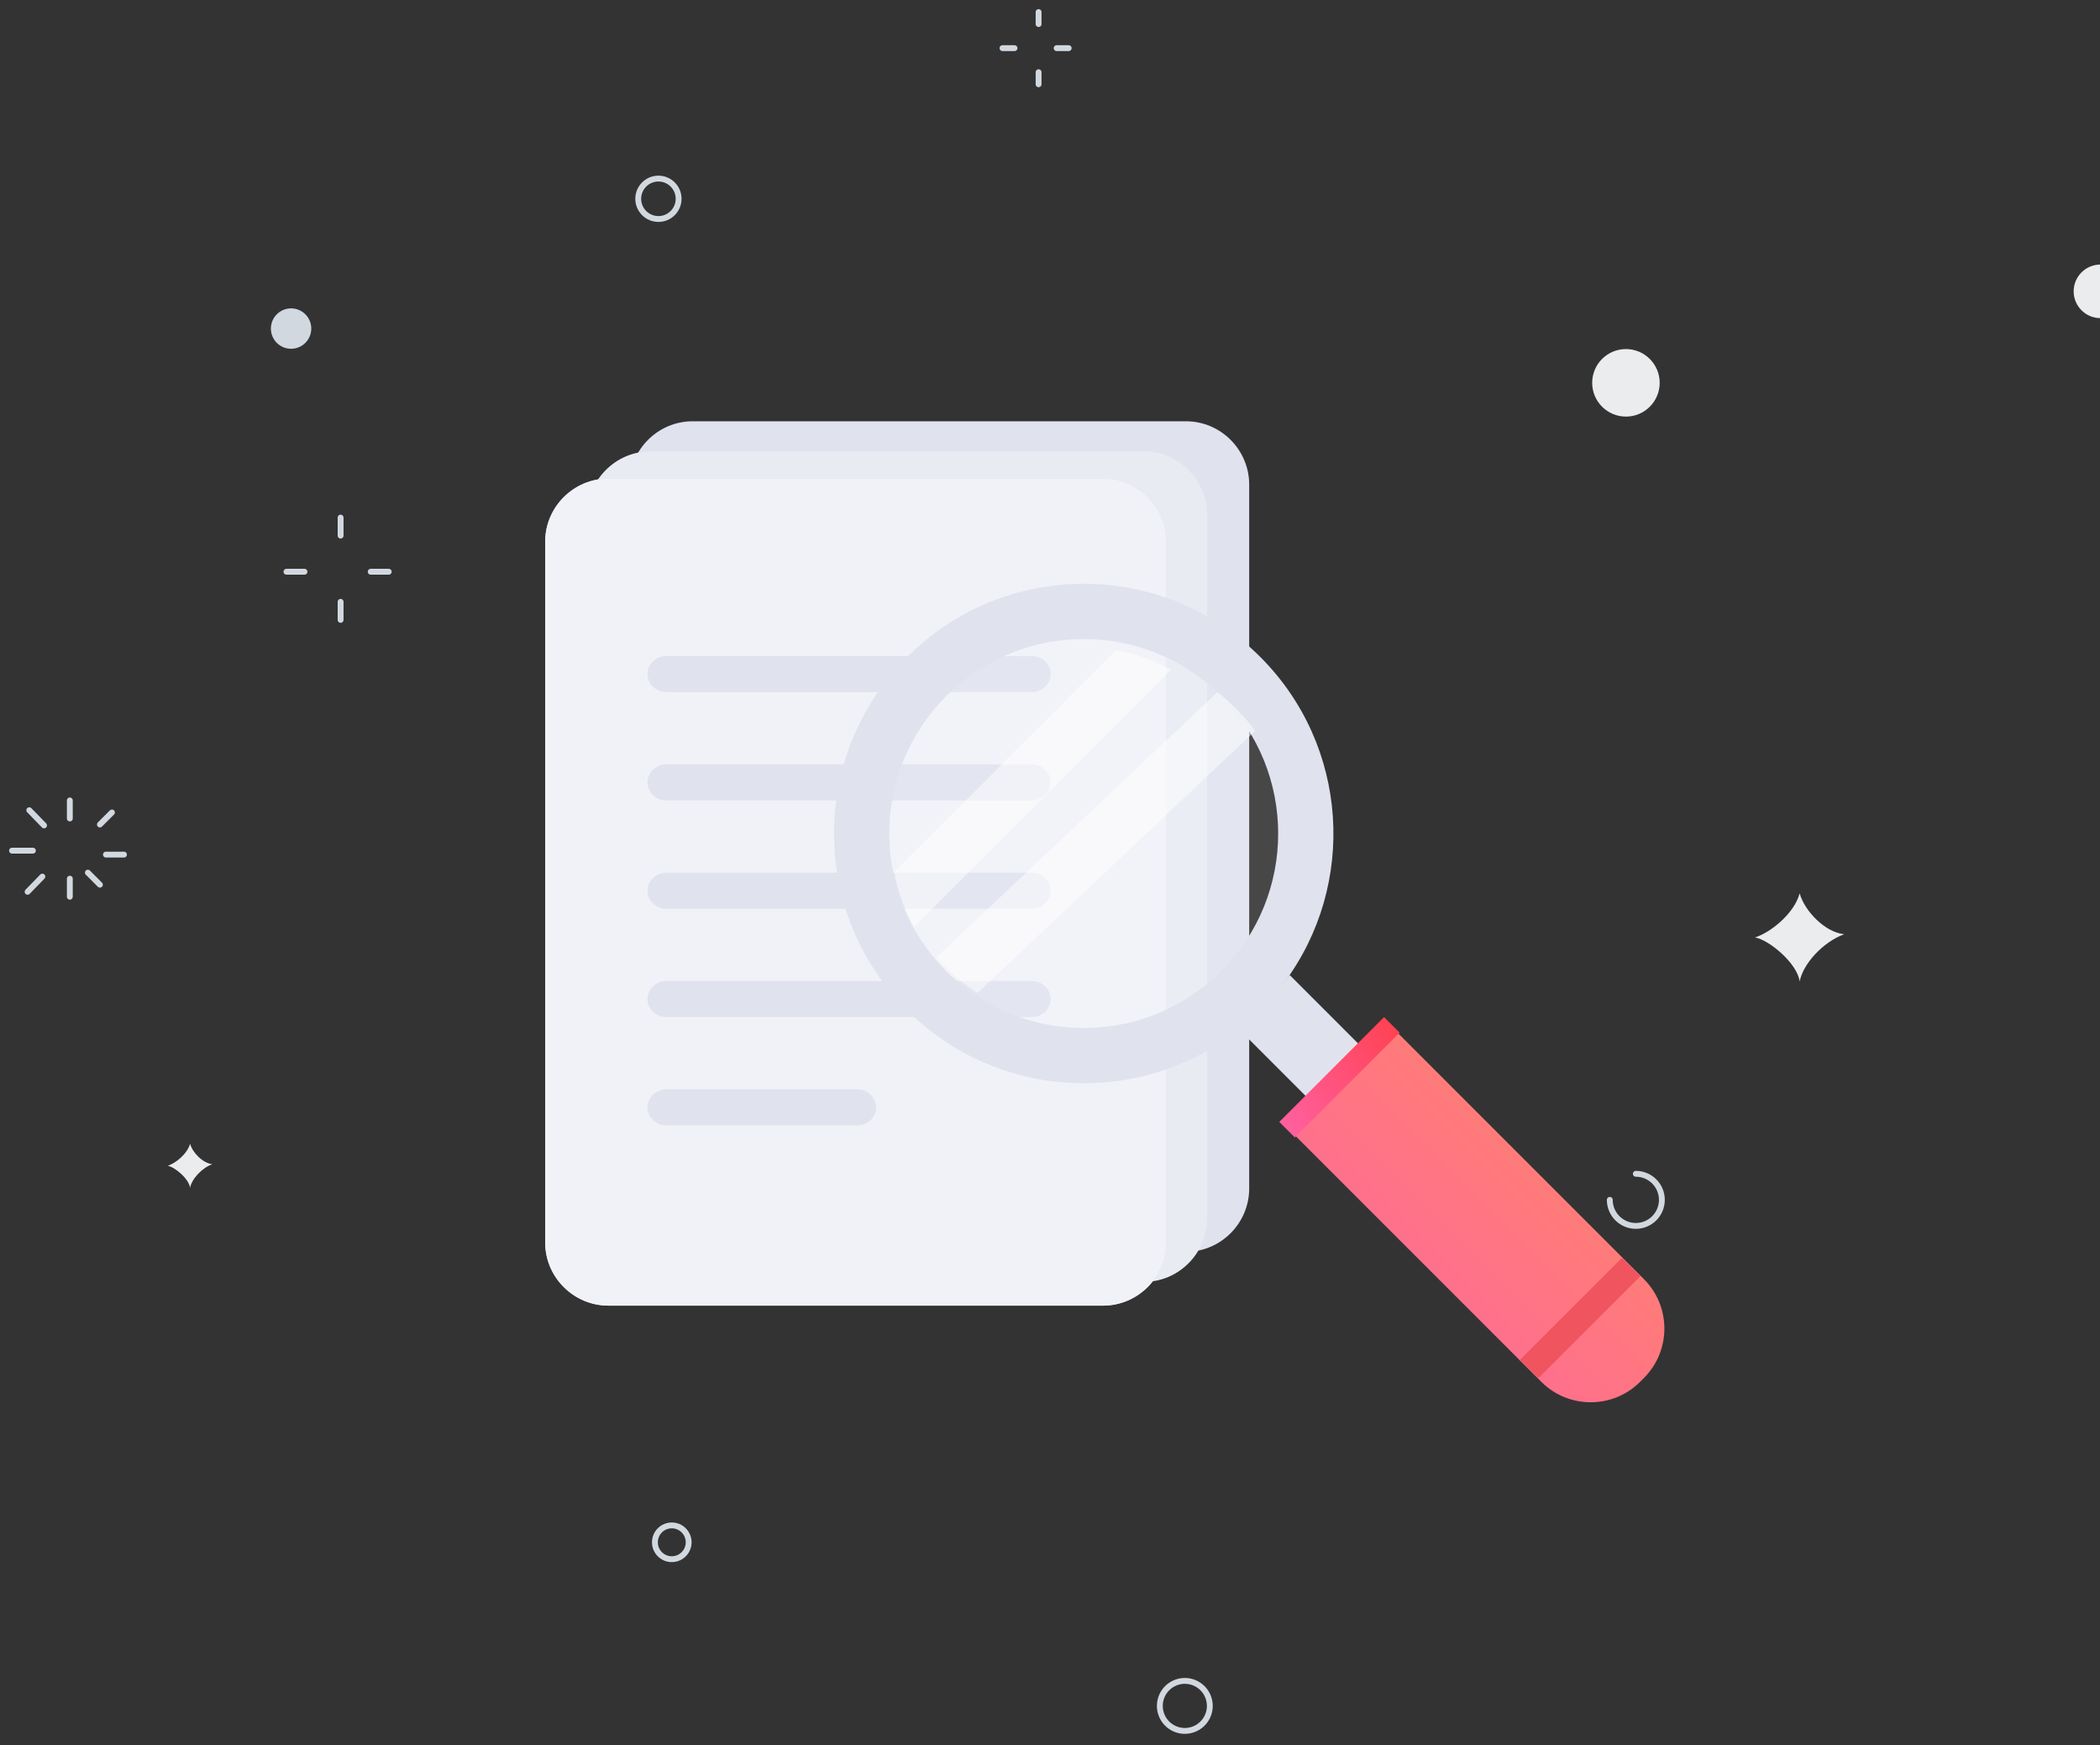 <svg width="1047" height="870" viewBox="0 0 1047 870" fill="none" xmlns="http://www.w3.org/2000/svg">
<rect x="0" y="0" width="1047" height="870" fill="#333333" stroke="none"/>
<g id="No Results">
<g id="circle">
<path id="Stroke 1" d="M34.813 399V408" stroke="#D2D8DF" stroke-width="2.921" stroke-linecap="round"/>
<g id="Group 8">
<path id="Stroke 2" d="M14.602 403.876L21.956 411.447" stroke="#D2D8DF" stroke-width="2.921" stroke-linecap="round"/>
<path id="Stroke 4" d="M6 424.029H16.399" stroke="#D2D8DF" stroke-width="2.921" stroke-linecap="round"/>
<path id="Stroke 6" d="M13.761 444.541L21.115 436.971" stroke="#D2D8DF" stroke-width="2.921" stroke-linecap="round"/>
</g>
<path id="Stroke 9" d="M34.813 447V438" stroke="#D2D8DF" stroke-width="2.921" stroke-linecap="round"/>
<path id="Stroke 10" d="M49.813 441L43.813 435" stroke="#D2D8DF" stroke-width="2.921" stroke-linecap="round"/>
<path id="Stroke 11" d="M61.813 426H52.813" stroke="#D2D8DF" stroke-width="2.921" stroke-linecap="round"/>
<path id="Stroke 12" d="M55.813 405L49.813 411" stroke="#D2D8DF" stroke-width="2.921" stroke-linecap="round"/>
<path id="Stroke 13" d="M517.813 6V12" stroke="#D2D8DF" stroke-width="2.921" stroke-linecap="round"/>
<path id="Stroke 15" d="M499.813 24H505.813" stroke="#D2D8DF" stroke-width="2.921" stroke-linecap="round"/>
<path id="Stroke 16" d="M517.813 42V36" stroke="#D2D8DF" stroke-width="2.921" stroke-linecap="round"/>
<path id="Stroke 17" d="M532.813 24H526.813" stroke="#D2D8DF" stroke-width="2.921" stroke-linecap="round"/>
<path id="Stroke 18" d="M169.813 258V267" stroke="#D2D8DF" stroke-width="2.921" stroke-linecap="round"/>
<path id="Stroke 19" d="M142.813 285H151.813" stroke="#D2D8DF" stroke-width="2.921" stroke-linecap="round"/>
<path id="Stroke 20" d="M169.813 309V300" stroke="#D2D8DF" stroke-width="2.921" stroke-linecap="round"/>
<path id="Stroke 21" d="M193.813 285H184.813" stroke="#D2D8DF" stroke-width="2.921" stroke-linecap="round"/>
<g id="Group 42">
<path id="Stroke 22" d="M815.578 585.116C822.747 585.116 828.562 590.932 828.562 598.103C828.562 605.277 822.747 611.091 815.578 611.091C808.408 611.091 802.594 605.277 802.594 598.103" stroke="#D2D8DF" stroke-width="2.921" stroke-linecap="round"/>
<path id="Fill 26" fill-rule="evenodd" clip-rule="evenodd" d="M875.001 467.29C882.71 464.885 894.528 455.456 897.263 445.312C899.744 454.279 910.143 464.885 919.525 465.687C908.964 469.427 898.865 480.537 897.263 489.265C896.173 480.369 882.206 468.586 875.001 467.29" fill="#EBECEE"/>
<path id="Fill 28" fill-rule="evenodd" clip-rule="evenodd" d="M83.634 581.115C87.49 579.913 93.396 575.2 94.764 570.128C96.004 574.609 101.202 579.913 105.893 580.316C100.614 582.183 95.566 587.739 94.764 592.103C94.219 587.655 87.235 581.763 83.634 581.115" fill="#EBECEE"/>
<path id="Fill 30" fill-rule="evenodd" clip-rule="evenodd" d="M155.191 163.791C155.191 169.355 150.683 173.862 145.123 173.862C139.561 173.862 135.056 169.355 135.056 163.791C135.056 158.23 139.561 153.721 145.123 153.721C150.683 153.721 155.191 158.23 155.191 163.791" fill="#D1D8DF"/>
<path id="Fill 32" fill-rule="evenodd" clip-rule="evenodd" d="M827.473 190.832C827.473 200.128 819.937 207.663 810.646 207.663C801.35 207.663 793.816 200.128 793.816 190.832C793.816 181.536 801.35 174 810.646 174C819.937 174 827.473 181.536 827.473 190.832" fill="#EBECEE"/>
<path id="Fill 34" fill-rule="evenodd" clip-rule="evenodd" d="M1060.56 145.228C1060.56 152.603 1054.59 158.58 1047.21 158.58C1039.84 158.58 1033.87 152.603 1033.87 145.228C1033.87 137.853 1039.84 131.877 1047.21 131.877C1054.59 131.877 1060.56 137.853 1060.56 145.228" fill="#EBECEE"/>
<path id="Stroke 36" fill-rule="evenodd" clip-rule="evenodd" d="M343.347 768.802C343.347 773.452 339.58 777.22 334.932 777.22C330.286 777.22 326.52 773.452 326.52 768.802C326.52 764.153 330.286 760.385 334.932 760.385C339.58 760.385 343.347 764.153 343.347 768.802Z" stroke="#D2D8DF" stroke-width="2.921" stroke-linecap="round"/>
<path id="Stroke 38" fill-rule="evenodd" clip-rule="evenodd" d="M338.341 99.095C338.341 104.659 333.833 109.166 328.273 109.166C322.713 109.166 318.205 104.659 318.205 99.095C318.205 93.534 322.713 89.025 328.273 89.025C333.833 89.025 338.341 93.534 338.341 99.095Z" stroke="#D2D8DF" stroke-width="2.921" stroke-linecap="round"/>
<path id="Stroke 40" fill-rule="evenodd" clip-rule="evenodd" d="M595.152 862.008C588.719 864.456 581.519 861.223 579.071 854.791C576.623 848.356 579.853 841.151 586.289 838.705C592.72 836.257 599.92 839.488 602.367 845.923C604.817 852.358 601.585 859.56 595.152 862.008Z" stroke="#D2D8DF" stroke-width="2.921" stroke-linecap="round"/>
</g>
</g>
<g id="search">
<g id="documents">
<path id="Fill 1" fill-rule="evenodd" clip-rule="evenodd" d="M591.317 624H345.303C327.987 624 313.813 609.784 313.813 592.41V241.582C313.813 224.209 327.987 210 345.303 210H591.317C608.64 210 622.813 224.209 622.813 241.582V592.41C622.813 609.784 608.64 624 591.317 624" fill="#E0E2EE"/>
<path id="Fill 3" fill-rule="evenodd" clip-rule="evenodd" d="M570.317 639H324.303C306.987 639 292.813 624.784 292.813 607.41V256.582C292.813 239.209 306.987 225 324.303 225H570.317C587.64 225 601.813 239.209 601.813 256.582V607.41C601.813 624.784 587.64 639 570.317 639" fill="#E8EBF2"/>
<path id="Fill 5" fill-rule="evenodd" clip-rule="evenodd" d="M549.891 650.842H303.368C286.017 650.842 271.813 636.685 271.813 619.383V270.008C271.813 252.706 286.017 238.556 303.368 238.556H549.891C567.249 238.556 581.452 252.706 581.452 270.008V619.383C581.452 636.685 567.249 650.842 549.891 650.842" fill="#D8DBEA"/>
<path id="Fill 8" fill-rule="evenodd" clip-rule="evenodd" d="M549.891 650.842H303.368C286.017 650.842 271.813 636.685 271.813 619.383V270.008C271.813 252.706 286.017 238.556 303.368 238.556H549.891C567.249 238.556 581.452 252.706 581.452 270.008V619.383C581.452 636.685 567.249 650.842 549.891 650.842" fill="#F1F2F7"/>
<path id="Fill 11" fill-rule="evenodd" clip-rule="evenodd" d="M514.357 345H332.27C327.07 345 322.813 340.951 322.813 336.003C322.813 331.049 327.07 327 332.27 327H514.357C519.557 327 523.813 331.049 523.813 336.003C523.813 340.951 519.557 345 514.357 345" fill="#E0E2EE"/>
<path id="Fill 13" fill-rule="evenodd" clip-rule="evenodd" d="M514.357 399H332.27C327.07 399 322.813 394.951 322.813 390.003C322.813 385.049 327.07 381 332.27 381H514.357C519.557 381 523.813 385.049 523.813 390.003C523.813 394.951 519.557 399 514.357 399" fill="#E0E2EE"/>
<path id="Fill 15" fill-rule="evenodd" clip-rule="evenodd" d="M514.357 453H332.27C327.07 453 322.813 448.951 322.813 444.003C322.813 439.056 327.07 435 332.27 435H514.357C519.557 435 523.813 439.056 523.813 444.003C523.813 448.951 519.557 453 514.357 453" fill="#E0E2EE"/>
<path id="Fill 17" fill-rule="evenodd" clip-rule="evenodd" d="M514.357 507H332.27C327.07 507 322.813 502.951 322.813 498.003C322.813 493.049 327.07 489 332.27 489H514.357C519.557 489 523.813 493.049 523.813 498.003C523.813 502.951 519.557 507 514.357 507" fill="#E0E2EE"/>
<path id="Fill 19" fill-rule="evenodd" clip-rule="evenodd" d="M427.316 561H332.311C327.088 561 322.813 556.951 322.813 552.003C322.813 547.049 327.088 543 332.311 543H427.316C432.539 543 436.813 547.049 436.813 552.003C436.813 556.951 432.539 561 427.316 561" fill="#E0E2EE"/>
</g>
<g id="search_2">
<path id="Fill 21" fill-rule="evenodd" clip-rule="evenodd" d="M619.078 491.21C582.668 527.614 526.301 531.721 485.379 503.615C480.149 499.958 475.171 495.851 470.529 491.21C468.139 488.829 465.887 486.371 463.765 483.783C459.52 478.615 455.802 473.104 452.755 467.409C447.388 457.791 443.739 447.585 441.746 437.036C435.318 403.952 444.93 368.342 470.529 342.755C496.189 317.091 531.806 307.542 564.895 313.908C575.438 315.962 585.653 319.61 595.273 324.916C600.976 328.03 606.412 331.748 611.589 335.992C614.169 338.106 616.628 340.366 619.01 342.755C623.659 347.396 627.828 352.366 631.416 357.602C659.535 398.51 655.42 454.875 619.078 491.21" fill="white" fill-opacity="0.1"/>
<path id="Fill 23" fill-rule="evenodd" clip-rule="evenodd" d="M608.89 484.04C571.01 521.926 509.623 521.919 471.736 484.04C433.899 446.202 433.899 384.808 471.786 346.928C509.623 309.091 571.01 309.091 608.848 346.928C646.727 384.808 646.727 446.202 608.89 484.04M628.33 327.467C579.708 278.844 500.918 278.844 452.296 327.467C403.681 376.082 403.639 454.921 452.254 503.543C496.505 547.781 565.865 551.771 614.649 515.449C619.414 511.896 624.002 507.914 628.38 503.543C632.75 499.166 636.732 494.577 640.278 489.813C676.6 441.021 672.575 371.711 628.33 327.467" fill="#E0E2EE"/>
<path id="Fill 25" fill-rule="evenodd" clip-rule="evenodd" d="M819.68 686.825L817.638 688.866C804.134 702.378 782.019 702.378 768.508 688.866L643.813 564.172L694.985 513L819.68 637.694C833.191 651.206 833.191 673.313 819.68 686.825" fill="url(#paint0_linear_1_112)"/>
<path id="Fill 27" fill-rule="evenodd" clip-rule="evenodd" d="M642.966 486L679.813 522.848L653.654 549L616.813 512.152C621.676 508.527 626.351 504.463 630.825 500.004C635.284 495.545 639.348 490.862 642.966 486" fill="#E0E2EE"/>
<path id="Fill 29" fill-rule="evenodd" clip-rule="evenodd" d="M817.813 636.161L766.967 687L757.813 677.839L808.653 627L817.813 636.161Z" fill="#EF545F"/>
<path id="Fill 31" fill-rule="evenodd" clip-rule="evenodd" d="M697.813 514.76L645.575 567L637.813 559.24L690.052 507L697.813 514.76Z" fill="url(#paint1_linear_1_112)"/>
<path id="Fill 33" fill-rule="evenodd" clip-rule="evenodd" d="M583.813 333.896L455.703 462C450.878 453.353 447.598 444.178 445.813 434.694L556.506 324C565.984 325.853 575.166 329.126 583.813 333.896" fill="white" fill-opacity="0.5"/>
<path id="Fill 35" fill-rule="evenodd" clip-rule="evenodd" d="M625.813 364.345L487.312 495C482.352 491.735 477.631 488.06 473.229 483.907C470.962 481.769 468.819 479.576 466.813 477.26L607.002 345C609.457 346.899 611.788 348.921 614.047 351.059C618.45 355.212 622.41 359.659 625.813 364.345" fill="white" fill-opacity="0.5"/>
</g>
</g>
</g>
<defs>
<linearGradient id="paint0_linear_1_112" x1="736.813" y1="420" x2="550.813" y2="606" gradientUnits="userSpaceOnUse">
<stop stop-color="#FF8960"/>
<stop offset="1" stop-color="#FF62A5"/>
</linearGradient>
<linearGradient id="paint1_linear_1_112" x1="667.813" y1="477" x2="607.813" y2="537" gradientUnits="userSpaceOnUse">
<stop stop-color="#FF404E"/>
<stop offset="1" stop-color="#FF62A5"/>
</linearGradient>
</defs>
</svg>
